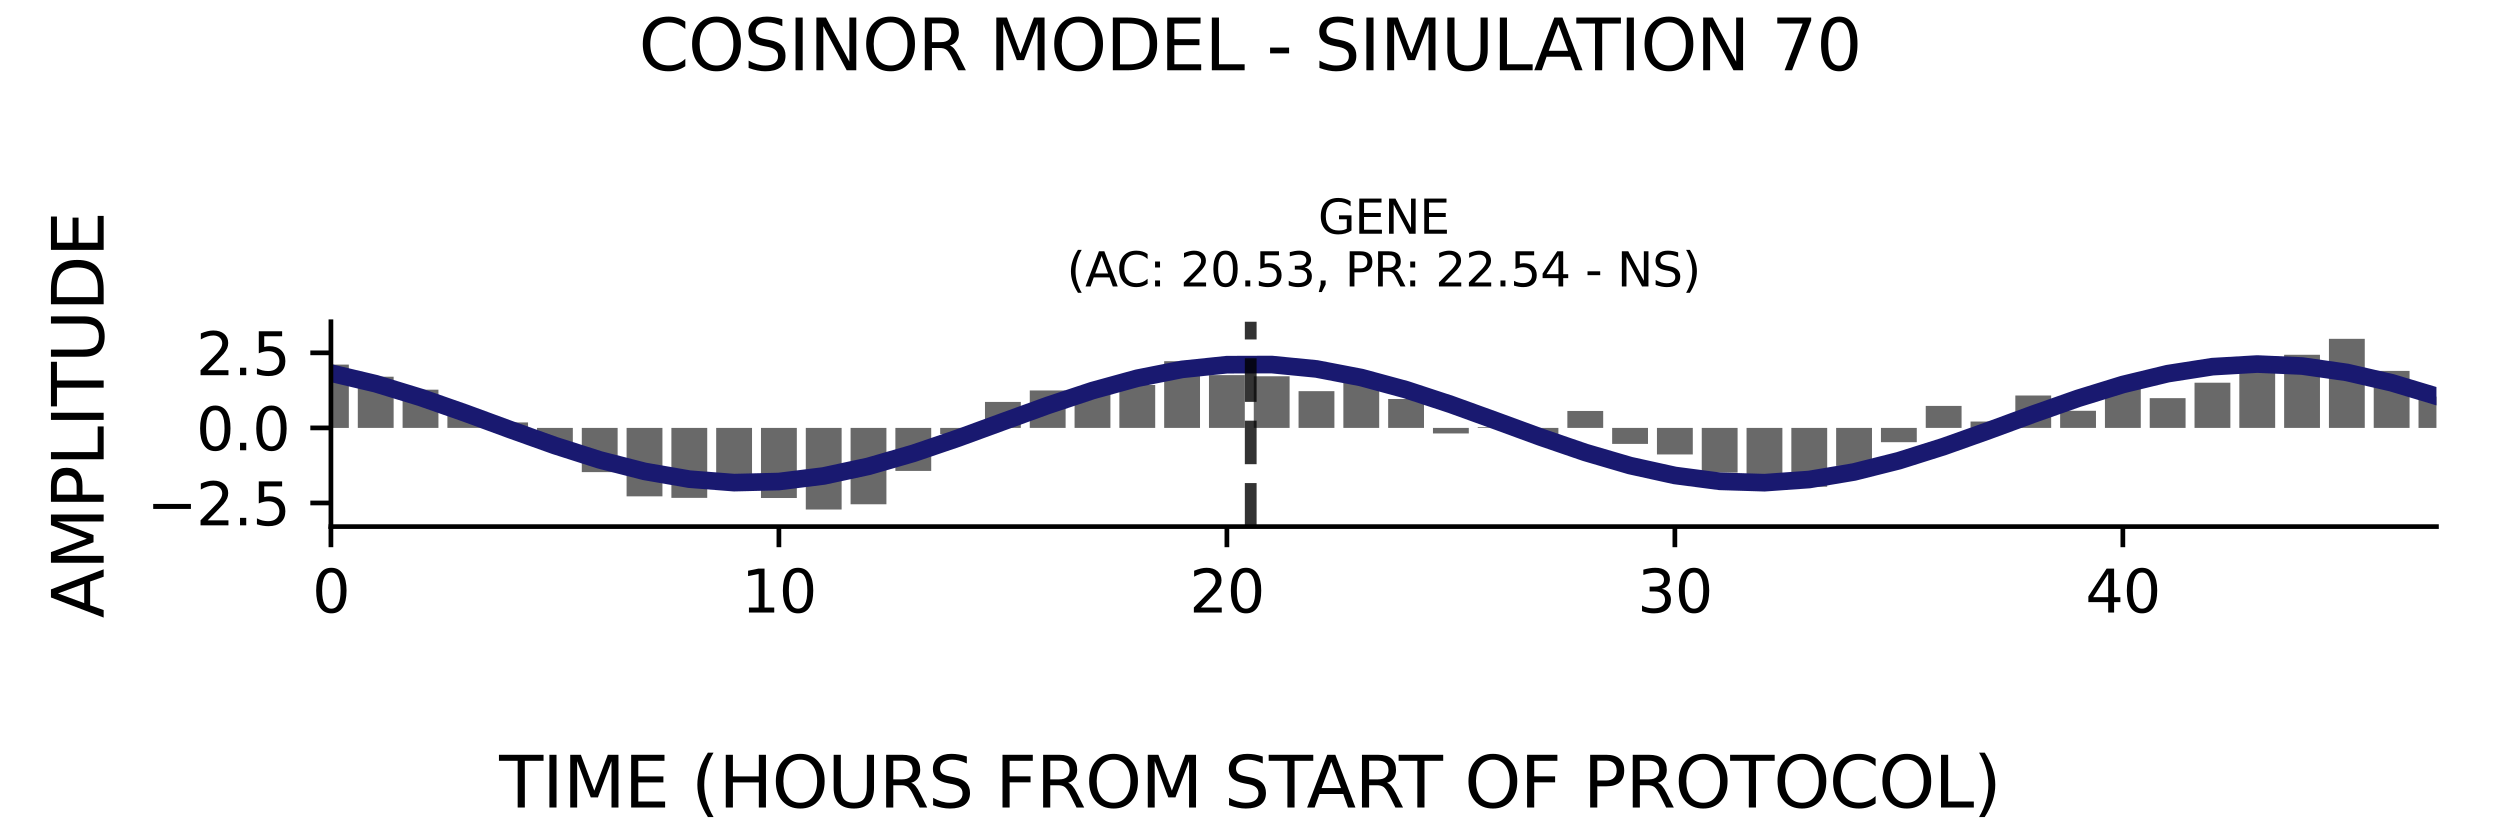 <?xml version="1.0" encoding="utf-8" standalone="no"?>
<!DOCTYPE svg PUBLIC "-//W3C//DTD SVG 1.1//EN"
  "http://www.w3.org/Graphics/SVG/1.1/DTD/svg11.dtd">
<svg xmlns:xlink="http://www.w3.org/1999/xlink" width="424.8pt" height="141.12pt" viewBox="0 0 424.8 141.12" xmlns="http://www.w3.org/2000/svg" version="1.1">
 <defs>
  <style type="text/css">*{stroke-linejoin: round; stroke-linecap: butt}</style>
 </defs>
 <g id="figure_1">
  <g id="patch_1">
   <path d="M 0 141.12 
L 424.8 141.12 
L 424.8 0 
L 0 0 
z
" style="fill: #ffffff"/>
  </g>
  <g id="axes_1">
   <g id="patch_2">
    <path d="M 56.23 89.48 
L 414 89.48 
L 414 54.672 
L 56.23 54.672 
z
" style="fill: #ffffff"/>
   </g>
   <g id="patch_3">
    <path d="M 53.185 72.71 
L 59.275 72.71 
L 59.275 61.951 
L 53.185 61.951 
z
" clip-path="url(#pa3247f5331)" style="fill: #696969"/>
   </g>
   <g id="patch_4">
    <path d="M 60.797 72.71 
L 66.887 72.71 
L 66.887 64.01 
L 60.797 64.01 
z
" clip-path="url(#pa3247f5331)" style="fill: #696969"/>
   </g>
   <g id="patch_5">
    <path d="M 68.409 72.71 
L 74.499 72.71 
L 74.499 66.216 
L 68.409 66.216 
z
" clip-path="url(#pa3247f5331)" style="fill: #696969"/>
   </g>
   <g id="patch_6">
    <path d="M 76.022 72.71 
L 82.111 72.71 
L 82.111 70.383 
L 76.022 70.383 
z
" clip-path="url(#pa3247f5331)" style="fill: #696969"/>
   </g>
   <g id="patch_7">
    <path d="M 83.634 72.71 
L 89.723 72.71 
L 89.723 71.779 
L 83.634 71.779 
z
" clip-path="url(#pa3247f5331)" style="fill: #696969"/>
   </g>
   <g id="patch_8">
    <path d="M 91.246 72.71 
L 97.335 72.71 
L 97.335 75.543 
L 91.246 75.543 
z
" clip-path="url(#pa3247f5331)" style="fill: #696969"/>
   </g>
   <g id="patch_9">
    <path d="M 98.858 72.71 
L 104.948 72.71 
L 104.948 80.222 
L 98.858 80.222 
z
" clip-path="url(#pa3247f5331)" style="fill: #696969"/>
   </g>
   <g id="patch_10">
    <path d="M 106.47 72.71 
L 112.56 72.71 
L 112.56 84.339 
L 106.47 84.339 
z
" clip-path="url(#pa3247f5331)" style="fill: #696969"/>
   </g>
   <g id="patch_11">
    <path d="M 114.082 72.71 
L 120.172 72.71 
L 120.172 84.597 
L 114.082 84.597 
z
" clip-path="url(#pa3247f5331)" style="fill: #696969"/>
   </g>
   <g id="patch_12">
    <path d="M 121.694 72.71 
L 127.784 72.71 
L 127.784 82.019 
L 121.694 82.019 
z
" clip-path="url(#pa3247f5331)" style="fill: #696969"/>
   </g>
   <g id="patch_13">
    <path d="M 129.306 72.71 
L 135.396 72.71 
L 135.396 84.621 
L 129.306 84.621 
z
" clip-path="url(#pa3247f5331)" style="fill: #696969"/>
   </g>
   <g id="patch_14">
    <path d="M 136.919 72.71 
L 143.008 72.71 
L 143.008 86.579 
L 136.919 86.579 
z
" clip-path="url(#pa3247f5331)" style="fill: #696969"/>
   </g>
   <g id="patch_15">
    <path d="M 144.531 72.71 
L 150.62 72.71 
L 150.62 85.686 
L 144.531 85.686 
z
" clip-path="url(#pa3247f5331)" style="fill: #696969"/>
   </g>
   <g id="patch_16">
    <path d="M 152.143 72.71 
L 158.233 72.71 
L 158.233 80.02 
L 152.143 80.02 
z
" clip-path="url(#pa3247f5331)" style="fill: #696969"/>
   </g>
   <g id="patch_17">
    <path d="M 159.755 72.71 
L 165.845 72.71 
L 165.845 73.765 
L 159.755 73.765 
z
" clip-path="url(#pa3247f5331)" style="fill: #696969"/>
   </g>
   <g id="patch_18">
    <path d="M 167.367 72.71 
L 173.457 72.71 
L 173.457 68.296 
L 167.367 68.296 
z
" clip-path="url(#pa3247f5331)" style="fill: #696969"/>
   </g>
   <g id="patch_19">
    <path d="M 174.979 72.71 
L 181.069 72.71 
L 181.069 66.347 
L 174.979 66.347 
z
" clip-path="url(#pa3247f5331)" style="fill: #696969"/>
   </g>
   <g id="patch_20">
    <path d="M 182.591 72.71 
L 188.681 72.71 
L 188.681 65.951 
L 182.591 65.951 
z
" clip-path="url(#pa3247f5331)" style="fill: #696969"/>
   </g>
   <g id="patch_21">
    <path d="M 190.203 72.71 
L 196.293 72.71 
L 196.293 65.418 
L 190.203 65.418 
z
" clip-path="url(#pa3247f5331)" style="fill: #696969"/>
   </g>
   <g id="patch_22">
    <path d="M 197.816 72.71 
L 203.905 72.71 
L 203.905 61.376 
L 197.816 61.376 
z
" clip-path="url(#pa3247f5331)" style="fill: #696969"/>
   </g>
   <g id="patch_23">
    <path d="M 205.428 72.71 
L 211.517 72.71 
L 211.517 63.741 
L 205.428 63.741 
z
" clip-path="url(#pa3247f5331)" style="fill: #696969"/>
   </g>
   <g id="patch_24">
    <path d="M 213.04 72.71 
L 219.13 72.71 
L 219.13 63.936 
L 213.04 63.936 
z
" clip-path="url(#pa3247f5331)" style="fill: #696969"/>
   </g>
   <g id="patch_25">
    <path d="M 220.652 72.71 
L 226.742 72.71 
L 226.742 66.465 
L 220.652 66.465 
z
" clip-path="url(#pa3247f5331)" style="fill: #696969"/>
   </g>
   <g id="patch_26">
    <path d="M 228.264 72.71 
L 234.354 72.71 
L 234.354 64.878 
L 228.264 64.878 
z
" clip-path="url(#pa3247f5331)" style="fill: #696969"/>
   </g>
   <g id="patch_27">
    <path d="M 235.876 72.71 
L 241.966 72.71 
L 241.966 67.796 
L 235.876 67.796 
z
" clip-path="url(#pa3247f5331)" style="fill: #696969"/>
   </g>
   <g id="patch_28">
    <path d="M 243.488 72.71 
L 249.578 72.71 
L 249.578 73.652 
L 243.488 73.652 
z
" clip-path="url(#pa3247f5331)" style="fill: #696969"/>
   </g>
   <g id="patch_29">
    <path d="M 251.1 72.71 
L 257.19 72.71 
L 257.19 72.585 
L 251.1 72.585 
z
" clip-path="url(#pa3247f5331)" style="fill: #696969"/>
   </g>
   <g id="patch_30">
    <path d="M 258.713 72.71 
L 264.802 72.71 
L 264.802 73.811 
L 258.713 73.811 
z
" clip-path="url(#pa3247f5331)" style="fill: #696969"/>
   </g>
   <g id="patch_31">
    <path d="M 266.325 72.71 
L 272.414 72.71 
L 272.414 69.831 
L 266.325 69.831 
z
" clip-path="url(#pa3247f5331)" style="fill: #696969"/>
   </g>
   <g id="patch_32">
    <path d="M 273.937 72.71 
L 280.027 72.71 
L 280.027 75.428 
L 273.937 75.428 
z
" clip-path="url(#pa3247f5331)" style="fill: #696969"/>
   </g>
   <g id="patch_33">
    <path d="M 281.549 72.71 
L 287.639 72.71 
L 287.639 77.221 
L 281.549 77.221 
z
" clip-path="url(#pa3247f5331)" style="fill: #696969"/>
   </g>
   <g id="patch_34">
    <path d="M 289.161 72.71 
L 295.251 72.71 
L 295.251 80.306 
L 289.161 80.306 
z
" clip-path="url(#pa3247f5331)" style="fill: #696969"/>
   </g>
   <g id="patch_35">
    <path d="M 296.773 72.71 
L 302.863 72.71 
L 302.863 81.499 
L 296.773 81.499 
z
" clip-path="url(#pa3247f5331)" style="fill: #696969"/>
   </g>
   <g id="patch_36">
    <path d="M 304.385 72.71 
L 310.475 72.71 
L 310.475 82.706 
L 304.385 82.706 
z
" clip-path="url(#pa3247f5331)" style="fill: #696969"/>
   </g>
   <g id="patch_37">
    <path d="M 311.997 72.71 
L 318.087 72.71 
L 318.087 79.166 
L 311.997 79.166 
z
" clip-path="url(#pa3247f5331)" style="fill: #696969"/>
   </g>
   <g id="patch_38">
    <path d="M 319.61 72.71 
L 325.699 72.71 
L 325.699 75.137 
L 319.61 75.137 
z
" clip-path="url(#pa3247f5331)" style="fill: #696969"/>
   </g>
   <g id="patch_39">
    <path d="M 327.222 72.71 
L 333.311 72.71 
L 333.311 68.973 
L 327.222 68.973 
z
" clip-path="url(#pa3247f5331)" style="fill: #696969"/>
   </g>
   <g id="patch_40">
    <path d="M 334.834 72.71 
L 340.924 72.71 
L 340.924 71.627 
L 334.834 71.627 
z
" clip-path="url(#pa3247f5331)" style="fill: #696969"/>
   </g>
   <g id="patch_41">
    <path d="M 342.446 72.71 
L 348.536 72.71 
L 348.536 67.204 
L 342.446 67.204 
z
" clip-path="url(#pa3247f5331)" style="fill: #696969"/>
   </g>
   <g id="patch_42">
    <path d="M 350.058 72.71 
L 356.148 72.71 
L 356.148 69.8 
L 350.058 69.8 
z
" clip-path="url(#pa3247f5331)" style="fill: #696969"/>
   </g>
   <g id="patch_43">
    <path d="M 357.67 72.71 
L 363.76 72.71 
L 363.76 65.41 
L 357.67 65.41 
z
" clip-path="url(#pa3247f5331)" style="fill: #696969"/>
   </g>
   <g id="patch_44">
    <path d="M 365.282 72.71 
L 371.372 72.71 
L 371.372 67.654 
L 365.282 67.654 
z
" clip-path="url(#pa3247f5331)" style="fill: #696969"/>
   </g>
   <g id="patch_45">
    <path d="M 372.895 72.71 
L 378.984 72.71 
L 378.984 65.03 
L 372.895 65.03 
z
" clip-path="url(#pa3247f5331)" style="fill: #696969"/>
   </g>
   <g id="patch_46">
    <path d="M 380.507 72.71 
L 386.596 72.71 
L 386.596 62.666 
L 380.507 62.666 
z
" clip-path="url(#pa3247f5331)" style="fill: #696969"/>
   </g>
   <g id="patch_47">
    <path d="M 388.119 72.71 
L 394.208 72.71 
L 394.208 60.283 
L 388.119 60.283 
z
" clip-path="url(#pa3247f5331)" style="fill: #696969"/>
   </g>
   <g id="patch_48">
    <path d="M 395.731 72.71 
L 401.821 72.71 
L 401.821 57.573 
L 395.731 57.573 
z
" clip-path="url(#pa3247f5331)" style="fill: #696969"/>
   </g>
   <g id="patch_49">
    <path d="M 403.343 72.71 
L 409.433 72.71 
L 409.433 63.023 
L 403.343 63.023 
z
" clip-path="url(#pa3247f5331)" style="fill: #696969"/>
   </g>
   <g id="patch_50">
    <path d="M 410.955 72.71 
L 417.045 72.71 
L 417.045 67.387 
L 410.955 67.387 
z
" clip-path="url(#pa3247f5331)" style="fill: #696969"/>
   </g>
   <g id="matplotlib.axis_1">
    <g id="xtick_1">
     <g id="line2d_1">
      <defs>
       <path id="m7351aa6f94" d="M 0 0 
L 0 3.5 
" style="stroke: #000000; stroke-width: 0.8"/>
      </defs>
      <g>
       <use xlink:href="#m7351aa6f94" x="56.23" y="89.48" style="stroke: #000000; stroke-width: 0.8"/>
      </g>
     </g>
     <g id="text_1">
      <!-- 0 -->
      <g transform="translate(53.049 104.078) scale(0.1 -0.1)">
       <defs>
        <path id="DejaVuSans-30" d="M 2034 4250 
Q 1547 4250 1301 3770 
Q 1056 3291 1056 2328 
Q 1056 1369 1301 889 
Q 1547 409 2034 409 
Q 2525 409 2770 889 
Q 3016 1369 3016 2328 
Q 3016 3291 2770 3770 
Q 2525 4250 2034 4250 
z
M 2034 4750 
Q 2819 4750 3233 4129 
Q 3647 3509 3647 2328 
Q 3647 1150 3233 529 
Q 2819 -91 2034 -91 
Q 1250 -91 836 529 
Q 422 1150 422 2328 
Q 422 3509 836 4129 
Q 1250 4750 2034 4750 
z
" transform="scale(0.016)"/>
       </defs>
       <use xlink:href="#DejaVuSans-30"/>
      </g>
     </g>
    </g>
    <g id="xtick_2">
     <g id="line2d_2">
      <g>
       <use xlink:href="#m7351aa6f94" x="132.351" y="89.48" style="stroke: #000000; stroke-width: 0.8"/>
      </g>
     </g>
     <g id="text_2">
      <!-- 10 -->
      <g transform="translate(125.989 104.078) scale(0.1 -0.1)">
       <defs>
        <path id="DejaVuSans-31" d="M 794 531 
L 1825 531 
L 1825 4091 
L 703 3866 
L 703 4441 
L 1819 4666 
L 2450 4666 
L 2450 531 
L 3481 531 
L 3481 0 
L 794 0 
L 794 531 
z
" transform="scale(0.016)"/>
       </defs>
       <use xlink:href="#DejaVuSans-31"/>
       <use xlink:href="#DejaVuSans-30" x="63.623"/>
      </g>
     </g>
    </g>
    <g id="xtick_3">
     <g id="line2d_3">
      <g>
       <use xlink:href="#m7351aa6f94" x="208.473" y="89.48" style="stroke: #000000; stroke-width: 0.8"/>
      </g>
     </g>
     <g id="text_3">
      <!-- 20 -->
      <g transform="translate(202.11 104.078) scale(0.1 -0.1)">
       <defs>
        <path id="DejaVuSans-32" d="M 1228 531 
L 3431 531 
L 3431 0 
L 469 0 
L 469 531 
Q 828 903 1448 1529 
Q 2069 2156 2228 2338 
Q 2531 2678 2651 2914 
Q 2772 3150 2772 3378 
Q 2772 3750 2511 3984 
Q 2250 4219 1831 4219 
Q 1534 4219 1204 4116 
Q 875 4013 500 3803 
L 500 4441 
Q 881 4594 1212 4672 
Q 1544 4750 1819 4750 
Q 2544 4750 2975 4387 
Q 3406 4025 3406 3419 
Q 3406 3131 3298 2873 
Q 3191 2616 2906 2266 
Q 2828 2175 2409 1742 
Q 1991 1309 1228 531 
z
" transform="scale(0.016)"/>
       </defs>
       <use xlink:href="#DejaVuSans-32"/>
       <use xlink:href="#DejaVuSans-30" x="63.623"/>
      </g>
     </g>
    </g>
    <g id="xtick_4">
     <g id="line2d_4">
      <g>
       <use xlink:href="#m7351aa6f94" x="284.594" y="89.48" style="stroke: #000000; stroke-width: 0.8"/>
      </g>
     </g>
     <g id="text_4">
      <!-- 30 -->
      <g transform="translate(278.231 104.078) scale(0.1 -0.1)">
       <defs>
        <path id="DejaVuSans-33" d="M 2597 2516 
Q 3050 2419 3304 2112 
Q 3559 1806 3559 1356 
Q 3559 666 3084 287 
Q 2609 -91 1734 -91 
Q 1441 -91 1130 -33 
Q 819 25 488 141 
L 488 750 
Q 750 597 1062 519 
Q 1375 441 1716 441 
Q 2309 441 2620 675 
Q 2931 909 2931 1356 
Q 2931 1769 2642 2001 
Q 2353 2234 1838 2234 
L 1294 2234 
L 1294 2753 
L 1863 2753 
Q 2328 2753 2575 2939 
Q 2822 3125 2822 3475 
Q 2822 3834 2567 4026 
Q 2313 4219 1838 4219 
Q 1578 4219 1281 4162 
Q 984 4106 628 3988 
L 628 4550 
Q 988 4650 1302 4700 
Q 1616 4750 1894 4750 
Q 2613 4750 3031 4423 
Q 3450 4097 3450 3541 
Q 3450 3153 3228 2886 
Q 3006 2619 2597 2516 
z
" transform="scale(0.016)"/>
       </defs>
       <use xlink:href="#DejaVuSans-33"/>
       <use xlink:href="#DejaVuSans-30" x="63.623"/>
      </g>
     </g>
    </g>
    <g id="xtick_5">
     <g id="line2d_5">
      <g>
       <use xlink:href="#m7351aa6f94" x="360.715" y="89.48" style="stroke: #000000; stroke-width: 0.8"/>
      </g>
     </g>
     <g id="text_5">
      <!-- 40 -->
      <g transform="translate(354.353 104.078) scale(0.1 -0.1)">
       <defs>
        <path id="DejaVuSans-34" d="M 2419 4116 
L 825 1625 
L 2419 1625 
L 2419 4116 
z
M 2253 4666 
L 3047 4666 
L 3047 1625 
L 3713 1625 
L 3713 1100 
L 3047 1100 
L 3047 0 
L 2419 0 
L 2419 1100 
L 313 1100 
L 313 1709 
L 2253 4666 
z
" transform="scale(0.016)"/>
       </defs>
       <use xlink:href="#DejaVuSans-34"/>
       <use xlink:href="#DejaVuSans-30" x="63.623"/>
      </g>
     </g>
    </g>
   </g>
   <g id="matplotlib.axis_2">
    <g id="ytick_1">
     <g id="line2d_6">
      <defs>
       <path id="md23cd72288" d="M 0 0 
L -3.5 0 
" style="stroke: #000000; stroke-width: 0.8"/>
      </defs>
      <g>
       <use xlink:href="#md23cd72288" x="56.23" y="85.464" style="stroke: #000000; stroke-width: 0.8"/>
      </g>
     </g>
     <g id="text_6">
      <!-- −2.5 -->
      <g transform="translate(24.947 89.263) scale(0.1 -0.1)">
       <defs>
        <path id="DejaVuSans-2212" d="M 678 2272 
L 4684 2272 
L 4684 1741 
L 678 1741 
L 678 2272 
z
" transform="scale(0.016)"/>
        <path id="DejaVuSans-2e" d="M 684 794 
L 1344 794 
L 1344 0 
L 684 0 
L 684 794 
z
" transform="scale(0.016)"/>
        <path id="DejaVuSans-35" d="M 691 4666 
L 3169 4666 
L 3169 4134 
L 1269 4134 
L 1269 2991 
Q 1406 3038 1543 3061 
Q 1681 3084 1819 3084 
Q 2600 3084 3056 2656 
Q 3513 2228 3513 1497 
Q 3513 744 3044 326 
Q 2575 -91 1722 -91 
Q 1428 -91 1123 -41 
Q 819 9 494 109 
L 494 744 
Q 775 591 1075 516 
Q 1375 441 1709 441 
Q 2250 441 2565 725 
Q 2881 1009 2881 1497 
Q 2881 1984 2565 2268 
Q 2250 2553 1709 2553 
Q 1456 2553 1204 2497 
Q 953 2441 691 2322 
L 691 4666 
z
" transform="scale(0.016)"/>
       </defs>
       <use xlink:href="#DejaVuSans-2212"/>
       <use xlink:href="#DejaVuSans-32" x="83.789"/>
       <use xlink:href="#DejaVuSans-2e" x="147.412"/>
       <use xlink:href="#DejaVuSans-35" x="179.199"/>
      </g>
     </g>
    </g>
    <g id="ytick_2">
     <g id="line2d_7">
      <g>
       <use xlink:href="#md23cd72288" x="56.23" y="72.71" style="stroke: #000000; stroke-width: 0.8"/>
      </g>
     </g>
     <g id="text_7">
      <!-- 0.0 -->
      <g transform="translate(33.327 76.509) scale(0.1 -0.1)">
       <use xlink:href="#DejaVuSans-30"/>
       <use xlink:href="#DejaVuSans-2e" x="63.623"/>
       <use xlink:href="#DejaVuSans-30" x="95.41"/>
      </g>
     </g>
    </g>
    <g id="ytick_3">
     <g id="line2d_8">
      <g>
       <use xlink:href="#md23cd72288" x="56.23" y="59.955" style="stroke: #000000; stroke-width: 0.8"/>
      </g>
     </g>
     <g id="text_8">
      <!-- 2.5 -->
      <g transform="translate(33.327 63.754) scale(0.1 -0.1)">
       <use xlink:href="#DejaVuSans-32"/>
       <use xlink:href="#DejaVuSans-2e" x="63.623"/>
       <use xlink:href="#DejaVuSans-35" x="95.41"/>
      </g>
     </g>
    </g>
   </g>
   <g id="line2d_9">
    <path d="M 56.23 63.398 
L 63.842 65.202 
L 71.454 67.527 
L 79.066 70.192 
L 86.679 72.994 
L 94.291 75.714 
L 101.903 78.144 
L 109.515 80.095 
L 117.127 81.417 
L 124.739 82.008 
L 132.351 81.822 
L 139.963 80.874 
L 147.576 79.236 
L 155.188 77.036 
L 162.8 74.443 
L 170.412 71.657 
L 178.024 68.893 
L 185.636 66.365 
L 193.248 64.269 
L 200.86 62.764 
L 208.473 61.969 
L 216.085 61.944 
L 223.697 62.691 
L 231.309 64.153 
L 238.921 66.217 
L 246.533 68.723 
L 254.145 71.477 
L 261.757 74.268 
L 269.37 76.88 
L 276.982 79.111 
L 284.594 80.788 
L 292.206 81.784 
L 299.818 82.019 
L 307.43 81.477 
L 315.042 80.199 
L 322.654 78.284 
L 330.267 75.88 
L 337.879 73.172 
L 345.491 70.37 
L 353.103 67.689 
L 360.715 65.337 
L 368.327 63.495 
L 375.939 62.305 
L 383.551 61.86 
L 391.164 62.194 
L 398.776 63.281 
L 406.388 65.036 
L 414 67.325 
" clip-path="url(#pa3247f5331)" style="fill: none; stroke: #191970; stroke-width: 3; stroke-linecap: square"/>
   </g>
   <g id="line2d_10">
    <path d="M 212.522 89.48 
L 212.522 54.672 
" clip-path="url(#pa3247f5331)" style="fill: none; stroke-dasharray: 7.4,3.2; stroke-dashoffset: 0; stroke: #000000; stroke-opacity: 0.8; stroke-width: 2"/>
   </g>
   <g id="patch_51">
    <path d="M 56.23 89.48 
L 56.23 54.672 
" style="fill: none; stroke: #000000; stroke-width: 0.8; stroke-linejoin: miter; stroke-linecap: square"/>
   </g>
   <g id="patch_52">
    <path d="M 56.23 89.48 
L 414 89.48 
" style="fill: none; stroke: #000000; stroke-width: 0.8; stroke-linejoin: miter; stroke-linecap: square"/>
   </g>
   <g id="text_9">
    <!-- GENE -->
    <g transform="translate(223.968 39.714) scale(0.08 -0.08)">
     <defs>
      <path id="DejaVuSans-47" d="M 3809 666 
L 3809 1919 
L 2778 1919 
L 2778 2438 
L 4434 2438 
L 4434 434 
Q 4069 175 3628 42 
Q 3188 -91 2688 -91 
Q 1594 -91 976 548 
Q 359 1188 359 2328 
Q 359 3472 976 4111 
Q 1594 4750 2688 4750 
Q 3144 4750 3555 4637 
Q 3966 4525 4313 4306 
L 4313 3634 
Q 3963 3931 3569 4081 
Q 3175 4231 2741 4231 
Q 1884 4231 1454 3753 
Q 1025 3275 1025 2328 
Q 1025 1384 1454 906 
Q 1884 428 2741 428 
Q 3075 428 3337 486 
Q 3600 544 3809 666 
z
" transform="scale(0.016)"/>
      <path id="DejaVuSans-45" d="M 628 4666 
L 3578 4666 
L 3578 4134 
L 1259 4134 
L 1259 2753 
L 3481 2753 
L 3481 2222 
L 1259 2222 
L 1259 531 
L 3634 531 
L 3634 0 
L 628 0 
L 628 4666 
z
" transform="scale(0.016)"/>
      <path id="DejaVuSans-4e" d="M 628 4666 
L 1478 4666 
L 3547 763 
L 3547 4666 
L 4159 4666 
L 4159 0 
L 3309 0 
L 1241 3903 
L 1241 0 
L 628 0 
L 628 4666 
z
" transform="scale(0.016)"/>
     </defs>
     <use xlink:href="#DejaVuSans-47"/>
     <use xlink:href="#DejaVuSans-45" x="77.49"/>
     <use xlink:href="#DejaVuSans-4e" x="140.674"/>
     <use xlink:href="#DejaVuSans-45" x="215.479"/>
    </g>
    <!-- (AC: 20.53, PR: 22.54 - NS) -->
    <g transform="translate(181.268 48.672) scale(0.08 -0.08)">
     <defs>
      <path id="DejaVuSans-28" d="M 1984 4856 
Q 1566 4138 1362 3434 
Q 1159 2731 1159 2009 
Q 1159 1288 1364 580 
Q 1569 -128 1984 -844 
L 1484 -844 
Q 1016 -109 783 600 
Q 550 1309 550 2009 
Q 550 2706 781 3412 
Q 1013 4119 1484 4856 
L 1984 4856 
z
" transform="scale(0.016)"/>
      <path id="DejaVuSans-41" d="M 2188 4044 
L 1331 1722 
L 3047 1722 
L 2188 4044 
z
M 1831 4666 
L 2547 4666 
L 4325 0 
L 3669 0 
L 3244 1197 
L 1141 1197 
L 716 0 
L 50 0 
L 1831 4666 
z
" transform="scale(0.016)"/>
      <path id="DejaVuSans-43" d="M 4122 4306 
L 4122 3641 
Q 3803 3938 3442 4084 
Q 3081 4231 2675 4231 
Q 1875 4231 1450 3742 
Q 1025 3253 1025 2328 
Q 1025 1406 1450 917 
Q 1875 428 2675 428 
Q 3081 428 3442 575 
Q 3803 722 4122 1019 
L 4122 359 
Q 3791 134 3420 21 
Q 3050 -91 2638 -91 
Q 1578 -91 968 557 
Q 359 1206 359 2328 
Q 359 3453 968 4101 
Q 1578 4750 2638 4750 
Q 3056 4750 3426 4639 
Q 3797 4528 4122 4306 
z
" transform="scale(0.016)"/>
      <path id="DejaVuSans-3a" d="M 750 794 
L 1409 794 
L 1409 0 
L 750 0 
L 750 794 
z
M 750 3309 
L 1409 3309 
L 1409 2516 
L 750 2516 
L 750 3309 
z
" transform="scale(0.016)"/>
      <path id="DejaVuSans-20" transform="scale(0.016)"/>
      <path id="DejaVuSans-2c" d="M 750 794 
L 1409 794 
L 1409 256 
L 897 -744 
L 494 -744 
L 750 256 
L 750 794 
z
" transform="scale(0.016)"/>
      <path id="DejaVuSans-50" d="M 1259 4147 
L 1259 2394 
L 2053 2394 
Q 2494 2394 2734 2622 
Q 2975 2850 2975 3272 
Q 2975 3691 2734 3919 
Q 2494 4147 2053 4147 
L 1259 4147 
z
M 628 4666 
L 2053 4666 
Q 2838 4666 3239 4311 
Q 3641 3956 3641 3272 
Q 3641 2581 3239 2228 
Q 2838 1875 2053 1875 
L 1259 1875 
L 1259 0 
L 628 0 
L 628 4666 
z
" transform="scale(0.016)"/>
      <path id="DejaVuSans-52" d="M 2841 2188 
Q 3044 2119 3236 1894 
Q 3428 1669 3622 1275 
L 4263 0 
L 3584 0 
L 2988 1197 
Q 2756 1666 2539 1819 
Q 2322 1972 1947 1972 
L 1259 1972 
L 1259 0 
L 628 0 
L 628 4666 
L 2053 4666 
Q 2853 4666 3247 4331 
Q 3641 3997 3641 3322 
Q 3641 2881 3436 2590 
Q 3231 2300 2841 2188 
z
M 1259 4147 
L 1259 2491 
L 2053 2491 
Q 2509 2491 2742 2702 
Q 2975 2913 2975 3322 
Q 2975 3731 2742 3939 
Q 2509 4147 2053 4147 
L 1259 4147 
z
" transform="scale(0.016)"/>
      <path id="DejaVuSans-2d" d="M 313 2009 
L 1997 2009 
L 1997 1497 
L 313 1497 
L 313 2009 
z
" transform="scale(0.016)"/>
      <path id="DejaVuSans-53" d="M 3425 4513 
L 3425 3897 
Q 3066 4069 2747 4153 
Q 2428 4238 2131 4238 
Q 1616 4238 1336 4038 
Q 1056 3838 1056 3469 
Q 1056 3159 1242 3001 
Q 1428 2844 1947 2747 
L 2328 2669 
Q 3034 2534 3370 2195 
Q 3706 1856 3706 1288 
Q 3706 609 3251 259 
Q 2797 -91 1919 -91 
Q 1588 -91 1214 -16 
Q 841 59 441 206 
L 441 856 
Q 825 641 1194 531 
Q 1563 422 1919 422 
Q 2459 422 2753 634 
Q 3047 847 3047 1241 
Q 3047 1584 2836 1778 
Q 2625 1972 2144 2069 
L 1759 2144 
Q 1053 2284 737 2584 
Q 422 2884 422 3419 
Q 422 4038 858 4394 
Q 1294 4750 2059 4750 
Q 2388 4750 2728 4690 
Q 3069 4631 3425 4513 
z
" transform="scale(0.016)"/>
      <path id="DejaVuSans-29" d="M 513 4856 
L 1013 4856 
Q 1481 4119 1714 3412 
Q 1947 2706 1947 2009 
Q 1947 1309 1714 600 
Q 1481 -109 1013 -844 
L 513 -844 
Q 928 -128 1133 580 
Q 1338 1288 1338 2009 
Q 1338 2731 1133 3434 
Q 928 4138 513 4856 
z
" transform="scale(0.016)"/>
     </defs>
     <use xlink:href="#DejaVuSans-28"/>
     <use xlink:href="#DejaVuSans-41" x="39.014"/>
     <use xlink:href="#DejaVuSans-43" x="105.672"/>
     <use xlink:href="#DejaVuSans-3a" x="175.496"/>
     <use xlink:href="#DejaVuSans-20" x="209.188"/>
     <use xlink:href="#DejaVuSans-32" x="240.975"/>
     <use xlink:href="#DejaVuSans-30" x="304.598"/>
     <use xlink:href="#DejaVuSans-2e" x="368.221"/>
     <use xlink:href="#DejaVuSans-35" x="400.008"/>
     <use xlink:href="#DejaVuSans-33" x="463.631"/>
     <use xlink:href="#DejaVuSans-2c" x="527.254"/>
     <use xlink:href="#DejaVuSans-20" x="559.041"/>
     <use xlink:href="#DejaVuSans-50" x="590.828"/>
     <use xlink:href="#DejaVuSans-52" x="651.131"/>
     <use xlink:href="#DejaVuSans-3a" x="717.488"/>
     <use xlink:href="#DejaVuSans-20" x="751.18"/>
     <use xlink:href="#DejaVuSans-32" x="782.967"/>
     <use xlink:href="#DejaVuSans-32" x="846.59"/>
     <use xlink:href="#DejaVuSans-2e" x="910.213"/>
     <use xlink:href="#DejaVuSans-35" x="942"/>
     <use xlink:href="#DejaVuSans-34" x="1005.623"/>
     <use xlink:href="#DejaVuSans-20" x="1069.246"/>
     <use xlink:href="#DejaVuSans-2d" x="1101.033"/>
     <use xlink:href="#DejaVuSans-20" x="1137.117"/>
     <use xlink:href="#DejaVuSans-4e" x="1168.904"/>
     <use xlink:href="#DejaVuSans-53" x="1243.709"/>
     <use xlink:href="#DejaVuSans-29" x="1307.186"/>
    </g>
   </g>
  </g>
  <g id="text_10">
   <!-- COSINOR MODEL - SIMULATION 70 -->
   <g transform="translate(108.534 11.941) scale(0.12 -0.12)">
    <defs>
     <path id="DejaVuSans-4f" d="M 2522 4238 
Q 1834 4238 1429 3725 
Q 1025 3213 1025 2328 
Q 1025 1447 1429 934 
Q 1834 422 2522 422 
Q 3209 422 3611 934 
Q 4013 1447 4013 2328 
Q 4013 3213 3611 3725 
Q 3209 4238 2522 4238 
z
M 2522 4750 
Q 3503 4750 4090 4092 
Q 4678 3434 4678 2328 
Q 4678 1225 4090 567 
Q 3503 -91 2522 -91 
Q 1538 -91 948 565 
Q 359 1222 359 2328 
Q 359 3434 948 4092 
Q 1538 4750 2522 4750 
z
" transform="scale(0.016)"/>
     <path id="DejaVuSans-49" d="M 628 4666 
L 1259 4666 
L 1259 0 
L 628 0 
L 628 4666 
z
" transform="scale(0.016)"/>
     <path id="DejaVuSans-4d" d="M 628 4666 
L 1569 4666 
L 2759 1491 
L 3956 4666 
L 4897 4666 
L 4897 0 
L 4281 0 
L 4281 4097 
L 3078 897 
L 2444 897 
L 1241 4097 
L 1241 0 
L 628 0 
L 628 4666 
z
" transform="scale(0.016)"/>
     <path id="DejaVuSans-44" d="M 1259 4147 
L 1259 519 
L 2022 519 
Q 2988 519 3436 956 
Q 3884 1394 3884 2338 
Q 3884 3275 3436 3711 
Q 2988 4147 2022 4147 
L 1259 4147 
z
M 628 4666 
L 1925 4666 
Q 3281 4666 3915 4102 
Q 4550 3538 4550 2338 
Q 4550 1131 3912 565 
Q 3275 0 1925 0 
L 628 0 
L 628 4666 
z
" transform="scale(0.016)"/>
     <path id="DejaVuSans-4c" d="M 628 4666 
L 1259 4666 
L 1259 531 
L 3531 531 
L 3531 0 
L 628 0 
L 628 4666 
z
" transform="scale(0.016)"/>
     <path id="DejaVuSans-55" d="M 556 4666 
L 1191 4666 
L 1191 1831 
Q 1191 1081 1462 751 
Q 1734 422 2344 422 
Q 2950 422 3222 751 
Q 3494 1081 3494 1831 
L 3494 4666 
L 4128 4666 
L 4128 1753 
Q 4128 841 3676 375 
Q 3225 -91 2344 -91 
Q 1459 -91 1007 375 
Q 556 841 556 1753 
L 556 4666 
z
" transform="scale(0.016)"/>
     <path id="DejaVuSans-54" d="M -19 4666 
L 3928 4666 
L 3928 4134 
L 2272 4134 
L 2272 0 
L 1638 0 
L 1638 4134 
L -19 4134 
L -19 4666 
z
" transform="scale(0.016)"/>
     <path id="DejaVuSans-37" d="M 525 4666 
L 3525 4666 
L 3525 4397 
L 1831 0 
L 1172 0 
L 2766 4134 
L 525 4134 
L 525 4666 
z
" transform="scale(0.016)"/>
    </defs>
    <use xlink:href="#DejaVuSans-43"/>
    <use xlink:href="#DejaVuSans-4f" x="69.824"/>
    <use xlink:href="#DejaVuSans-53" x="148.535"/>
    <use xlink:href="#DejaVuSans-49" x="212.012"/>
    <use xlink:href="#DejaVuSans-4e" x="241.504"/>
    <use xlink:href="#DejaVuSans-4f" x="316.309"/>
    <use xlink:href="#DejaVuSans-52" x="395.02"/>
    <use xlink:href="#DejaVuSans-20" x="464.502"/>
    <use xlink:href="#DejaVuSans-4d" x="496.289"/>
    <use xlink:href="#DejaVuSans-4f" x="582.568"/>
    <use xlink:href="#DejaVuSans-44" x="661.279"/>
    <use xlink:href="#DejaVuSans-45" x="738.281"/>
    <use xlink:href="#DejaVuSans-4c" x="801.465"/>
    <use xlink:href="#DejaVuSans-20" x="857.178"/>
    <use xlink:href="#DejaVuSans-2d" x="888.965"/>
    <use xlink:href="#DejaVuSans-20" x="925.049"/>
    <use xlink:href="#DejaVuSans-53" x="956.836"/>
    <use xlink:href="#DejaVuSans-49" x="1020.312"/>
    <use xlink:href="#DejaVuSans-4d" x="1049.805"/>
    <use xlink:href="#DejaVuSans-55" x="1136.084"/>
    <use xlink:href="#DejaVuSans-4c" x="1209.277"/>
    <use xlink:href="#DejaVuSans-41" x="1267.24"/>
    <use xlink:href="#DejaVuSans-54" x="1327.898"/>
    <use xlink:href="#DejaVuSans-49" x="1388.982"/>
    <use xlink:href="#DejaVuSans-4f" x="1418.475"/>
    <use xlink:href="#DejaVuSans-4e" x="1497.186"/>
    <use xlink:href="#DejaVuSans-20" x="1571.99"/>
    <use xlink:href="#DejaVuSans-37" x="1603.777"/>
    <use xlink:href="#DejaVuSans-30" x="1667.4"/>
   </g>
  </g>
  <g id="text_11">
   <!-- TIME (HOURS FROM START OF PROTOCOL) -->
   <g transform="translate(84.817 137.213) scale(0.12 -0.12)">
    <defs>
     <path id="DejaVuSans-48" d="M 628 4666 
L 1259 4666 
L 1259 2753 
L 3553 2753 
L 3553 4666 
L 4184 4666 
L 4184 0 
L 3553 0 
L 3553 2222 
L 1259 2222 
L 1259 0 
L 628 0 
L 628 4666 
z
" transform="scale(0.016)"/>
     <path id="DejaVuSans-46" d="M 628 4666 
L 3309 4666 
L 3309 4134 
L 1259 4134 
L 1259 2759 
L 3109 2759 
L 3109 2228 
L 1259 2228 
L 1259 0 
L 628 0 
L 628 4666 
z
" transform="scale(0.016)"/>
    </defs>
    <use xlink:href="#DejaVuSans-54"/>
    <use xlink:href="#DejaVuSans-49" x="61.084"/>
    <use xlink:href="#DejaVuSans-4d" x="90.576"/>
    <use xlink:href="#DejaVuSans-45" x="176.855"/>
    <use xlink:href="#DejaVuSans-20" x="240.039"/>
    <use xlink:href="#DejaVuSans-28" x="271.826"/>
    <use xlink:href="#DejaVuSans-48" x="310.84"/>
    <use xlink:href="#DejaVuSans-4f" x="386.035"/>
    <use xlink:href="#DejaVuSans-55" x="464.746"/>
    <use xlink:href="#DejaVuSans-52" x="537.939"/>
    <use xlink:href="#DejaVuSans-53" x="607.422"/>
    <use xlink:href="#DejaVuSans-20" x="670.898"/>
    <use xlink:href="#DejaVuSans-46" x="702.686"/>
    <use xlink:href="#DejaVuSans-52" x="760.205"/>
    <use xlink:href="#DejaVuSans-4f" x="829.688"/>
    <use xlink:href="#DejaVuSans-4d" x="908.398"/>
    <use xlink:href="#DejaVuSans-20" x="994.678"/>
    <use xlink:href="#DejaVuSans-53" x="1026.465"/>
    <use xlink:href="#DejaVuSans-54" x="1089.941"/>
    <use xlink:href="#DejaVuSans-41" x="1143.275"/>
    <use xlink:href="#DejaVuSans-52" x="1211.684"/>
    <use xlink:href="#DejaVuSans-54" x="1273.916"/>
    <use xlink:href="#DejaVuSans-20" x="1335"/>
    <use xlink:href="#DejaVuSans-4f" x="1366.787"/>
    <use xlink:href="#DejaVuSans-46" x="1445.498"/>
    <use xlink:href="#DejaVuSans-20" x="1503.018"/>
    <use xlink:href="#DejaVuSans-50" x="1534.805"/>
    <use xlink:href="#DejaVuSans-52" x="1595.107"/>
    <use xlink:href="#DejaVuSans-4f" x="1664.59"/>
    <use xlink:href="#DejaVuSans-54" x="1743.301"/>
    <use xlink:href="#DejaVuSans-4f" x="1804.385"/>
    <use xlink:href="#DejaVuSans-43" x="1883.096"/>
    <use xlink:href="#DejaVuSans-4f" x="1952.92"/>
    <use xlink:href="#DejaVuSans-4c" x="2031.631"/>
    <use xlink:href="#DejaVuSans-29" x="2087.344"/>
   </g>
  </g>
  <g id="text_12">
   <!-- AMPLITUDE -->
   <g transform="translate(17.614 105.039) rotate(-90) scale(0.12 -0.12)">
    <use xlink:href="#DejaVuSans-41"/>
    <use xlink:href="#DejaVuSans-4d" x="68.408"/>
    <use xlink:href="#DejaVuSans-50" x="154.688"/>
    <use xlink:href="#DejaVuSans-4c" x="214.99"/>
    <use xlink:href="#DejaVuSans-49" x="270.703"/>
    <use xlink:href="#DejaVuSans-54" x="300.195"/>
    <use xlink:href="#DejaVuSans-55" x="361.279"/>
    <use xlink:href="#DejaVuSans-44" x="434.473"/>
    <use xlink:href="#DejaVuSans-45" x="511.475"/>
   </g>
  </g>
 </g>
 <defs>
  <clipPath id="pa3247f5331">
   <rect x="56.23" y="54.672" width="357.77" height="34.808"/>
  </clipPath>
 </defs>
</svg>
